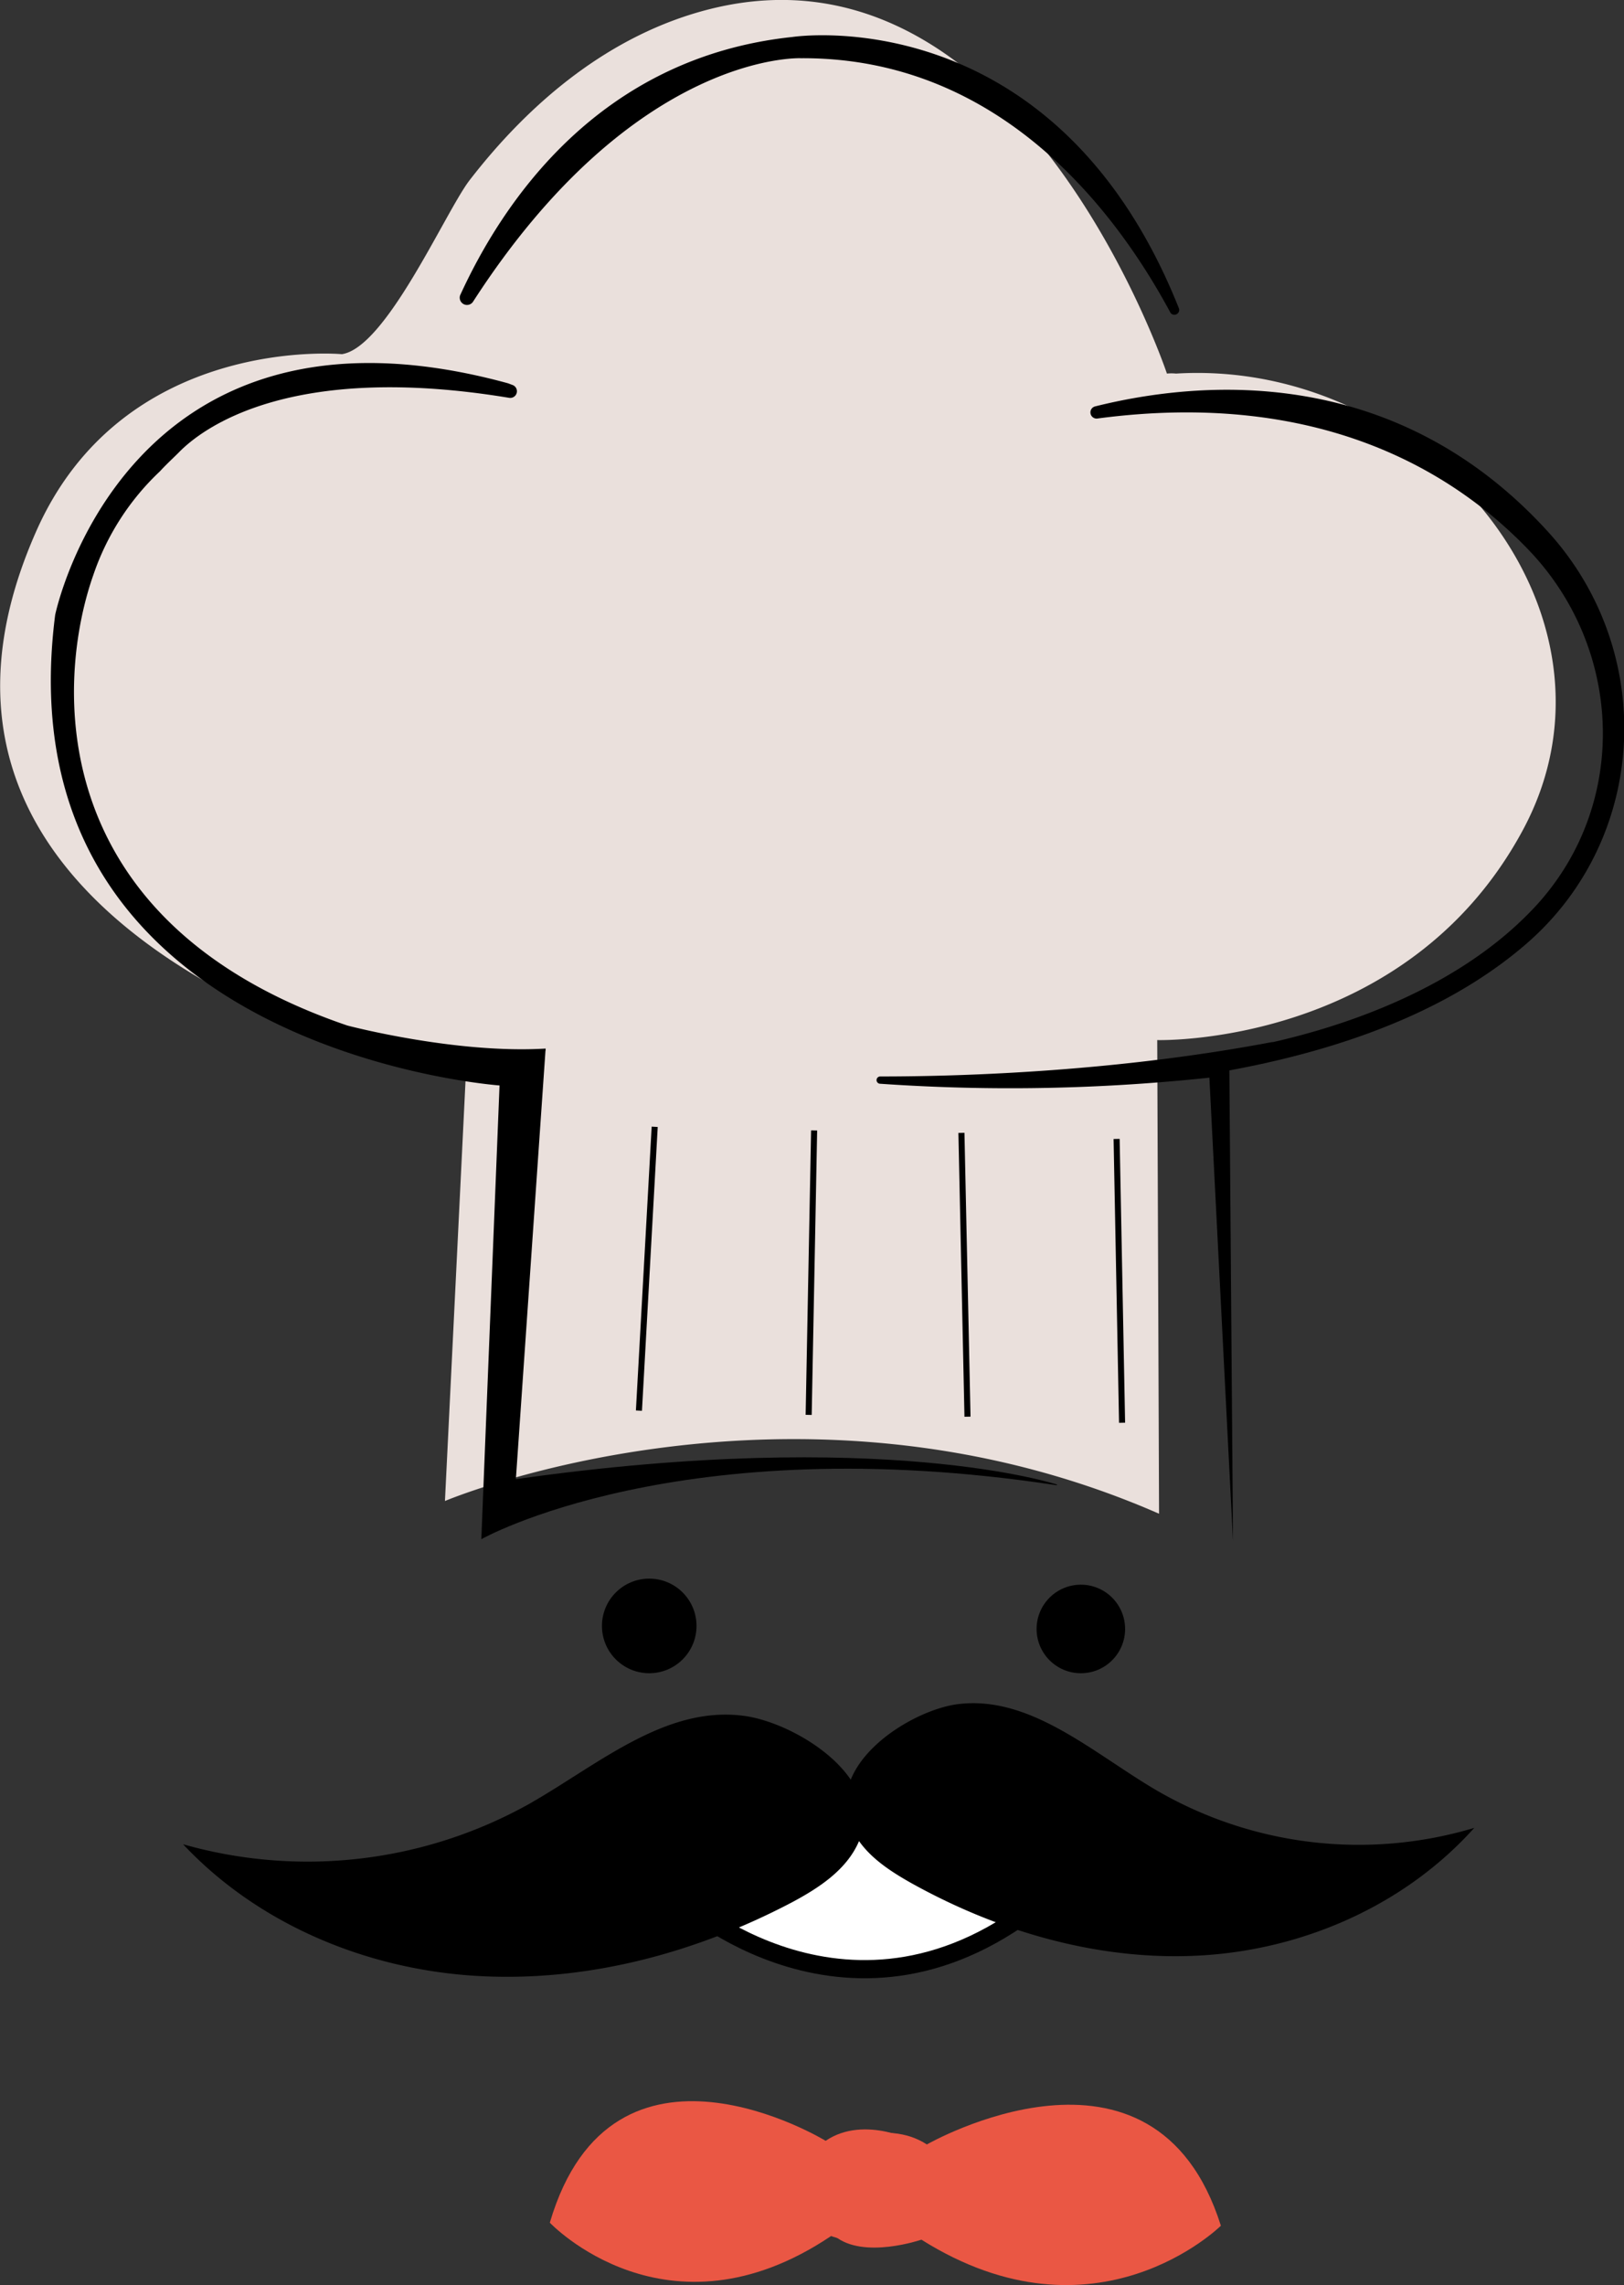 <svg xmlns="http://www.w3.org/2000/svg" width="267.9" height="376.8" viewBox="0 0 267.9 376.8"><rect x="0" y="0" width="267.9" height="376.8" fill="#333333" stroke="none"/><g id="Layer_4" data-name="Layer 4"><path d="M112.2,313.1s28.4,26.1,60.1,0l1.7-5.9-27.8-6.9Z" fill="#fff" stroke="#000" stroke-miterlimit="10" stroke-width="3"/></g><g id="Layer_3" data-name="Layer 3"><path d="M122.5,282.9c-12.9-1.6-24,8.2-35.3,14.6a75,75,0,0,1-57,6.6c12.4,13.2,30.2,20.6,48.3,21.7s36.1-3.7,52.1-12.1c4.5-2.4,9.1-5.4,11.1-10.1C146.1,293.1,131,283.9,122.5,282.9Z"/><path d="M158,281c11.9-1.5,22.1,7.9,32.6,14.1a66.4,66.4,0,0,0,52.6,6.3c-11.4,12.7-27.9,19.9-44.5,21s-33.4-3.6-48.2-11.8c-4.1-2.3-8.4-5.1-10.2-9.6C136.2,290.8,150.2,282,158,281Z"/></g><g id="Layer_2" data-name="Layer 2"><path d="M5.8,88C20.1,55,56.4,58.4,56.4,58.4c7.3-1.1,17-23.3,21-28.6C87.5,16.7,100.8,5.6,117.1,1.5c51-12.8,75.4,60.1,75.4,60.1a7.5,7.5,0,0,1,1.5,0c41.3-2.5,76.5,39.5,57.2,75.3s-60.3,34.6-60.3,34.6l.3,78.1c-60.3-26.4-117.8-2.1-117.8-2.1l3.4-69.4S-24.9,158.2,5.8,88Z" fill="#eae0dc"/><circle cx="107.1" cy="268.1" r="7.8"/><circle cx="178.3" cy="268.6" r="7.3"/><path d="M82.6,179l2,8.1s5.7-14.2,5.4-14.2c-14.9.9-32.7-3.8-32.7-3.8-50.5-17.2-48-57-41.9-74.3a42,42,0,0,1,11-17.1c1-1.1,2.1-2.1,3.1-3.1,3.8-3.9,18.2-15,54.5-9a1.1,1.1,0,0,0,.6-2.1l-.8-.3C20.5,45.9,9.1,101.4,9.1,101.4-.1,173.3,82.6,179,82.6,179"/><path d="M199.3,173.7s35.1-3.4,54.4-24.7c15.1-16.8,14-42.4-1.8-58.6C239.5,77.6,217.4,64.2,181.1,69a1,1,0,0,1-.4-2c17.7-4.4,49.4-6.9,74.5,20.5,18.2,19.8,16.8,50.7-3.5,68.2-10.2,8.8-25.6,16.5-48.9,20.8l.6,77.6"/><path d="M78,49.8a1.2,1.2,0,0,1-2.1-1.1C82.8,33.6,98.6,9.5,130.7,6.1c0,0,43.3-6.7,63.8,44.8a.8.8,0,0,1-1.4.7c-8.8-16.4-27.9-42.2-61-42C132.1,9.6,104.7,8.4,78,49.8Z"/></g><g id="Layer_1" data-name="Layer 1"><path d="M151.3,353.3s-8.6-4.7-15.1-.3c0,0-35.2-21.5-45.5,13.5,0,0,19.3,20.4,46.4,2.2,0,0,8.9,3.3,13.4-.6Z" fill="#ea5744"/><path d="M136.8,353.9s9.2-4.8,16.1-.3c0,0,37.5-21.5,48.5,13.4,0,0-20.6,20.4-49.4,2.3,0,0-9.6,3.3-14.3-.6Z" fill="#ea5744"/><path d="M174.4,244.8s-28.7-9.5-89.3-.9L90,173l-7.4,1.1-3.2,79.7s32.5-18.4,94.9-8.9"/><line x1="108" y1="185.8" x2="105.4" y2="232.6" fill="none" stroke="#000" stroke-miterlimit="10"/><line x1="134.3" y1="186.4" x2="133.4" y2="233.3" fill="none" stroke="#000" stroke-miterlimit="10"/><line x1="158.6" y1="186.8" x2="159.6" y2="233.6" fill="none" stroke="#000" stroke-miterlimit="10"/><line x1="184.2" y1="187.8" x2="185.1" y2="234.6" fill="none" stroke="#000" stroke-miterlimit="10"/><path d="M200.4,177.6a310.6,310.6,0,0,1-55.2,1.1.6.6,0,0,1,0-1.2c14.6,0,39.5-.9,64.8-5.7l-8.9,4.1Z"/></g></svg>